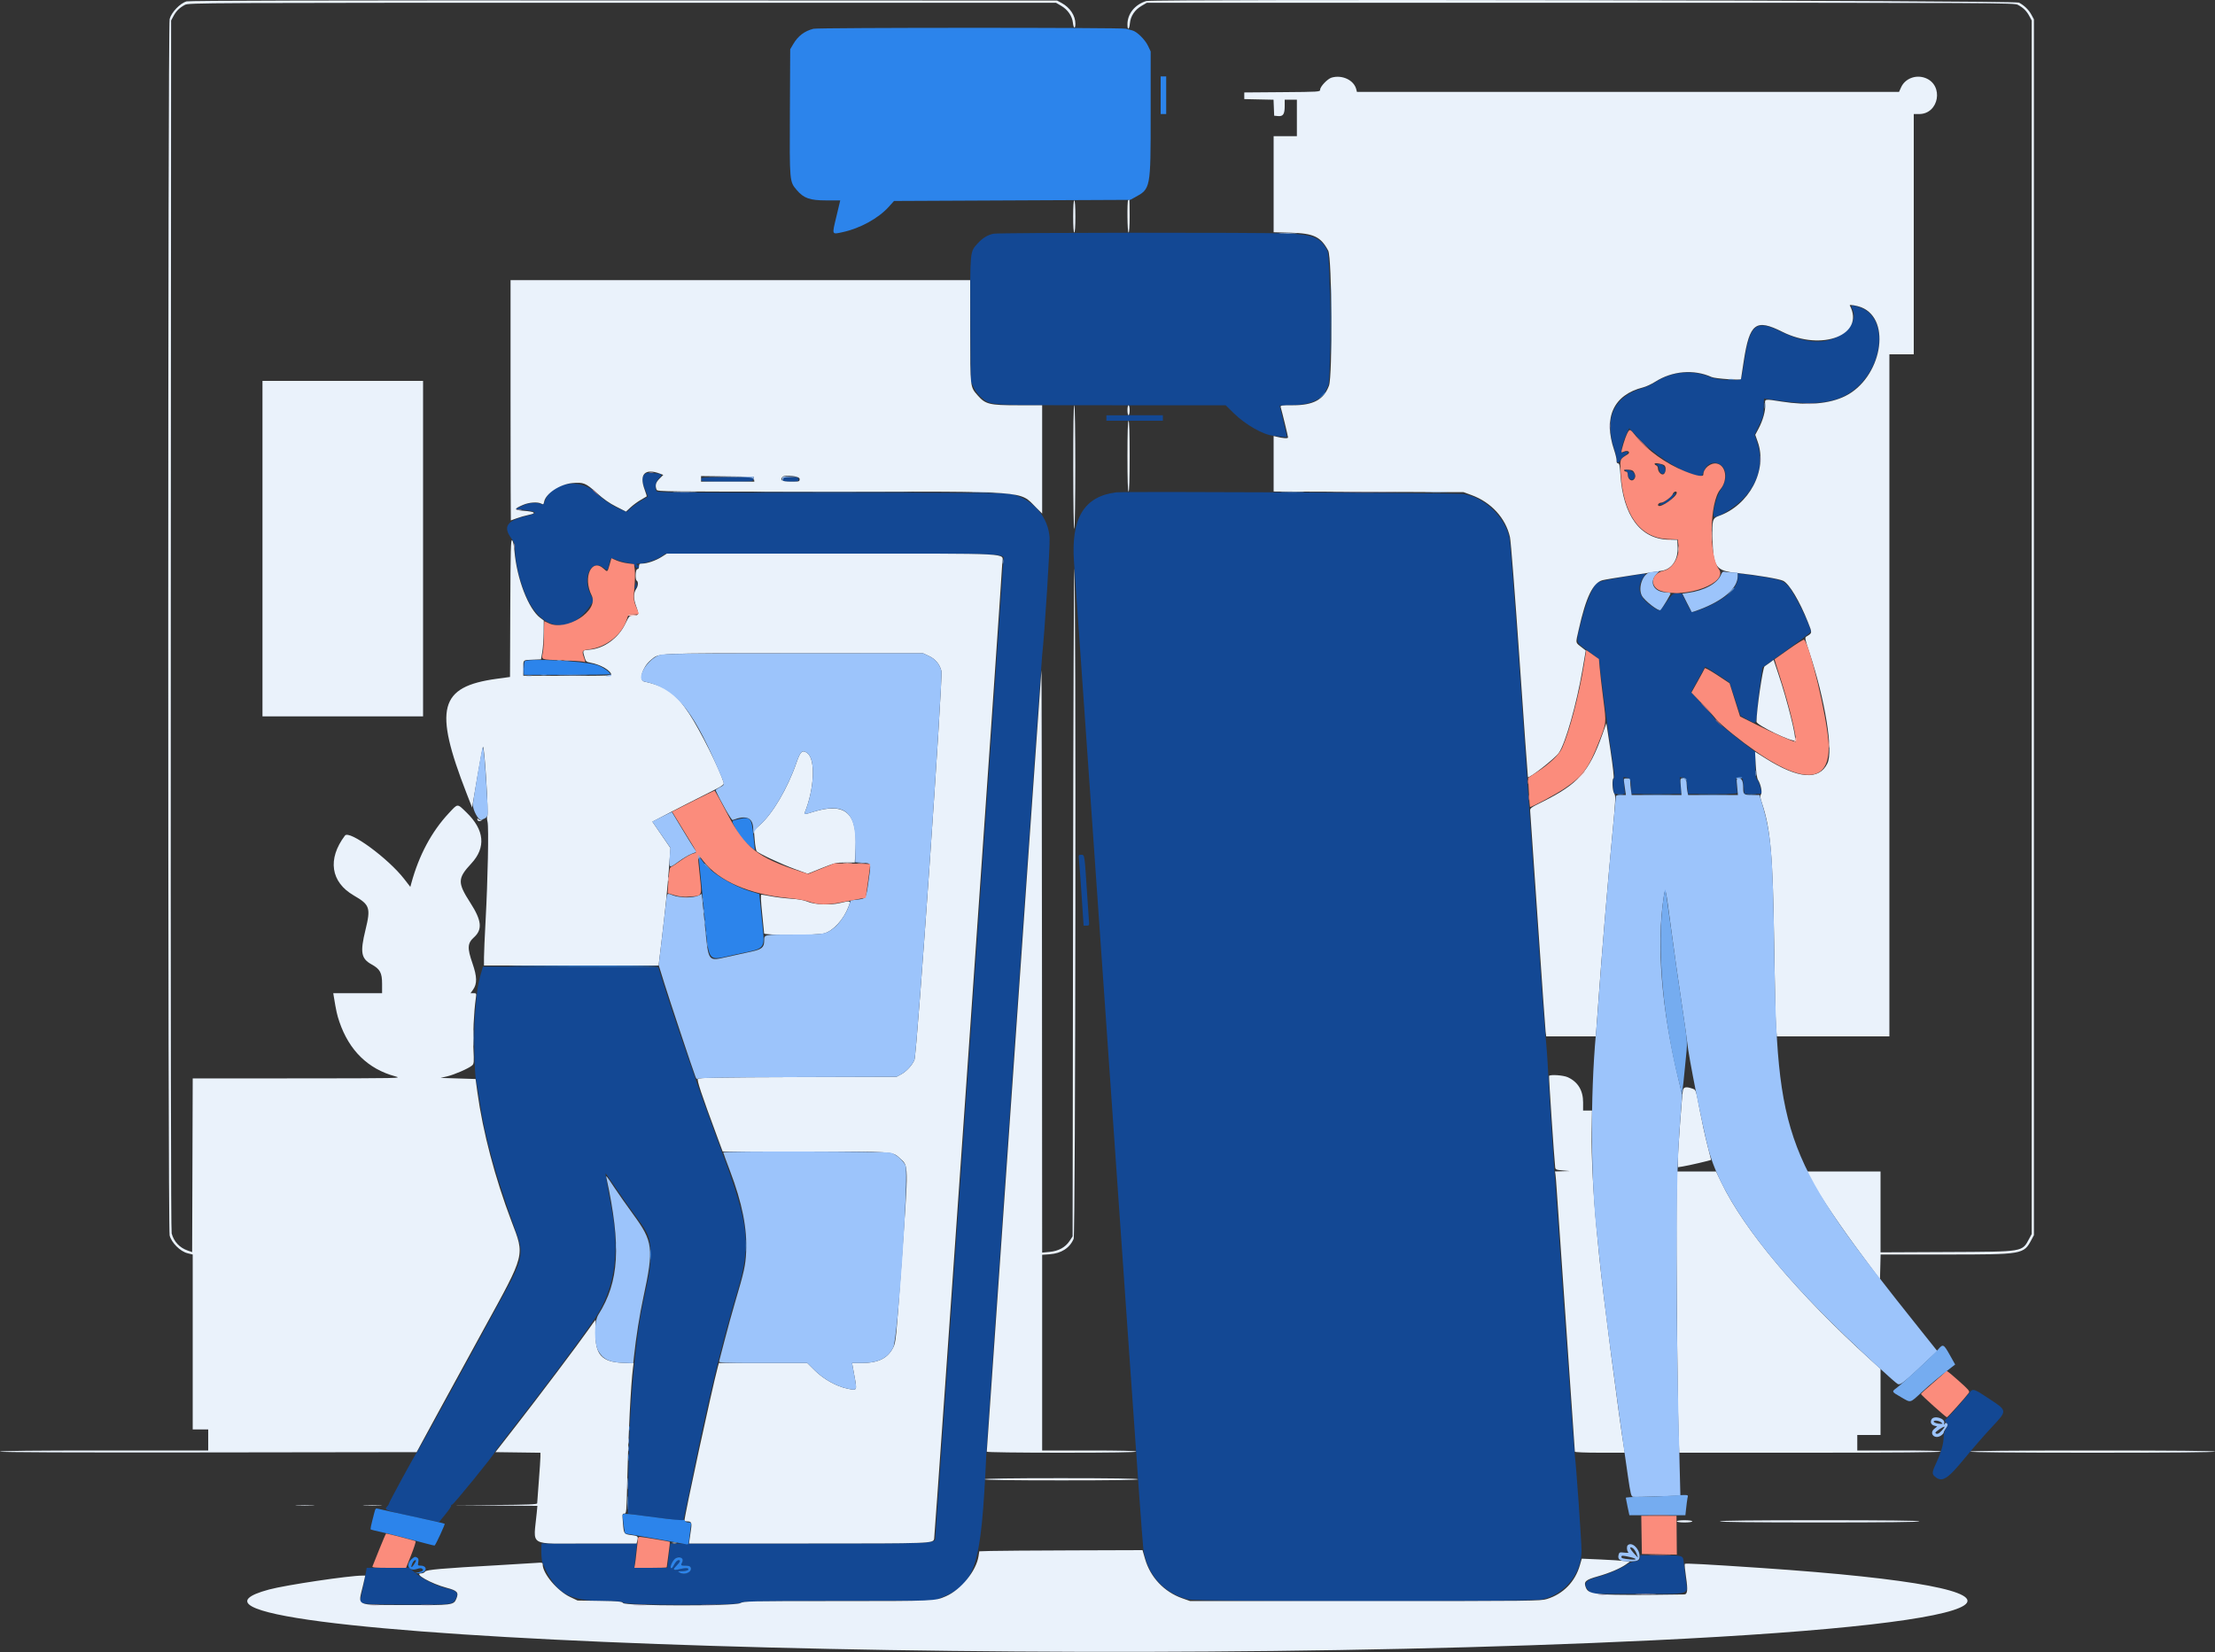 <svg id="svg" version="1.1" xmlns="http://www.w3.org/2000/svg" xmlns:xlink="http://www.w3.org/1999/xlink" width="400" height="298.4" viewBox="0, 0, 400,298.4"><rect x="0" y="0" width="400" height="298.4" fill="#333333" stroke="none"/><g id="svgg"><path id="path0" d="M179.437 42.216 C 178.361 42.425,177.441 42.985,176.548 43.974 C 175.148 45.523,175.177 45.215,175.242 57.714 L 175.300 68.929 175.902 70.106 C 176.275 70.836,176.830 71.531,177.361 71.936 C 179.085 73.251,178.135 73.200,200.808 73.200 L 221.343 73.200 222.823 74.656 C 224.903 76.702,228.113 78.535,229.896 78.694 C 230.228 78.724,230.928 78.815,231.450 78.897 C 231.972 78.979,232.398 78.968,232.396 78.873 C 232.395 78.778,232.095 77.473,231.732 75.973 L 231.071 73.245 233.585 73.161 C 237.180 73.041,238.944 72.038,239.875 69.588 C 240.423 68.146,240.278 46.459,239.713 45.319 C 238.534 42.943,237.197 42.368,232.400 42.175 C 227.339 41.970,180.511 42.007,179.437 42.216 M334.495 55.790 C 335.264 57.277,334.488 59.189,332.633 60.379 C 329.638 62.301,326.118 62.117,321.357 59.789 C 317.070 57.692,315.962 58.662,314.977 65.377 C 314.741 66.985,314.492 68.360,314.424 68.434 C 314.017 68.873,310.076 68.644,308.824 68.109 C 305.556 66.711,301.775 67.104,298.734 69.156 C 298.258 69.477,297.201 69.941,296.384 70.186 C 291.460 71.666,289.691 75.549,291.475 80.958 C 291.776 81.870,291.995 82.806,291.961 83.039 C 291.875 83.634,292.351 83.727,292.607 83.166 C 292.724 82.910,293.153 82.477,293.560 82.204 C 294.360 81.666,293.911 81.312,293.029 81.785 C 292.528 82.052,292.910 80.173,293.713 78.418 L 294.207 77.336 296.011 79.257 C 299.144 82.596,304.835 86.000,307.283 86.000 C 307.318 86.000,307.501 85.593,307.691 85.096 C 308.295 83.515,309.875 83.106,311.006 84.236 C 311.923 85.154,311.825 86.870,310.765 88.438 C 309.853 89.788,309.030 93.400,309.635 93.400 C 310.398 93.400,313.034 91.777,314.422 90.453 C 317.506 87.510,318.578 83.613,317.319 79.919 L 316.848 78.537 317.674 76.819 C 318.421 75.261,318.499 74.954,318.499 73.551 C 318.500 72.699,318.542 72.001,318.594 72.001 C 318.646 72.000,320.041 72.189,321.694 72.420 C 327.499 73.232,331.324 72.770,334.112 70.918 C 340.187 66.884,341.256 57.356,335.841 55.511 C 334.387 55.015,334.123 55.070,334.495 55.790 M199.800 75.509 L 199.800 76.000 204.900 76.000 L 210.000 76.000 210.000 75.502 L 210.000 75.004 204.900 75.011 L 199.800 75.018 199.800 75.509 M299.250 84.016 C 299.443 84.128,299.600 84.422,299.600 84.670 C 299.600 85.531,300.465 85.939,300.703 85.190 C 300.914 84.526,300.306 83.799,299.545 83.806 C 299.010 83.811,298.960 83.847,299.250 84.016 M293.650 85.076 C 293.843 85.224,294.000 85.530,294.000 85.758 C 294.000 86.368,294.567 86.876,294.921 86.582 C 295.640 85.986,295.063 84.979,293.939 84.870 C 293.369 84.815,293.338 84.837,293.650 85.076 M116.350 85.743 C 115.870 86.276,115.911 87.000,116.500 88.400 C 116.775 89.053,117.000 89.627,117.000 89.675 C 117.000 89.723,116.503 90.042,115.896 90.385 C 115.290 90.727,114.433 91.332,113.993 91.730 L 113.194 92.452 112.346 92.128 C 110.831 91.550,108.981 90.329,107.542 88.957 C 104.692 86.242,99.507 87.144,98.383 90.551 C 98.213 91.067,98.081 91.194,97.830 91.088 C 96.861 90.677,95.495 90.781,94.300 91.357 L 93.100 91.935 94.348 92.077 C 97.106 92.392,97.271 92.669,95.020 93.207 C 91.488 94.051,90.773 95.171,92.398 97.319 C 92.871 97.944,92.990 98.304,92.994 99.124 C 93.008 101.659,93.978 105.546,95.259 108.200 C 98.041 113.962,103.028 114.554,106.487 109.532 L 107.218 108.471 106.687 107.448 C 105.053 104.299,106.764 100.798,109.055 102.600 C 109.731 103.132,109.699 103.155,110.000 101.900 C 110.303 100.635,110.196 100.685,111.525 101.190 C 112.089 101.404,113.004 101.640,113.558 101.713 C 114.309 101.813,114.591 101.943,114.664 102.223 C 114.718 102.431,114.906 102.600,115.081 102.600 C 115.505 102.600,115.487 102.271,115.050 102.016 C 114.766 101.850,114.837 101.811,115.429 101.806 C 116.438 101.798,118.551 101.112,119.439 100.505 L 120.179 100.000 150.375 100.000 C 183.997 100.000,181.200 99.875,181.200 101.379 C 181.200 102.229,169.066 276.278,168.923 277.478 C 168.754 278.900,170.720 278.792,144.672 278.804 L 121.051 278.815 120.790 281.007 L 120.529 283.200 117.537 283.200 L 114.545 283.200 114.683 281.850 C 114.759 281.108,114.874 280.118,114.938 279.650 L 115.054 278.800 106.427 278.800 L 97.800 278.800 97.766 279.450 C 97.708 280.555,97.810 281.881,97.984 282.300 C 100.272 287.796,102.586 289.196,109.384 289.199 C 111.641 289.200,112.339 289.264,112.594 289.494 C 113.117 289.968,132.946 290.013,133.664 289.542 C 134.119 289.244,135.797 289.207,151.433 289.156 L 168.700 289.100 169.900 288.619 C 176.234 286.079,177.176 283.107,178.115 262.700 C 178.277 259.189,187.965 120.502,188.196 118.400 C 188.648 114.278,189.632 98.801,189.545 97.176 C 189.348 93.475,186.651 90.287,182.885 89.304 C 181.839 89.031,178.006 88.995,150.216 89.004 C 124.762 89.013,118.701 88.965,118.569 88.757 C 118.174 88.134,118.388 86.972,119.005 86.395 C 119.737 85.712,119.593 85.585,117.929 85.453 C 116.889 85.370,116.646 85.415,116.350 85.743 M126.600 86.600 C 126.600 86.989,126.733 87.000,131.300 87.000 C 135.867 87.000,136.000 86.989,136.000 86.600 C 136.000 86.211,135.867 86.200,131.300 86.200 C 126.733 86.200,126.600 86.211,126.600 86.600 M141.400 86.600 C 141.400 86.962,141.533 87.000,142.800 87.000 C 144.067 87.000,144.200 86.962,144.200 86.600 C 144.200 86.238,144.067 86.200,142.800 86.200 C 141.533 86.200,141.400 86.238,141.400 86.600 M201.600 88.933 C 195.762 89.639,193.359 93.623,193.960 101.600 C 194.097 103.415,196.730 141.125,199.811 185.400 C 206.775 285.491,206.342 279.470,206.685 280.902 C 207.661 284.974,210.466 287.841,214.505 288.893 C 216.224 289.341,276.346 289.353,278.456 288.906 C 282.524 288.044,285.600 284.275,285.600 280.153 C 285.600 278.386,284.647 264.757,284.401 263.000 C 284.285 262.175,283.471 251.150,282.593 238.500 C 281.714 225.850,280.724 211.675,280.392 207.000 C 280.060 202.325,279.703 196.565,279.599 194.200 C 279.494 191.835,279.271 188.685,279.104 187.200 C 278.936 185.715,278.216 175.995,277.505 165.600 C 276.793 155.205,276.120 145.440,276.010 143.900 C 275.899 142.360,275.136 131.470,274.313 119.700 C 273.491 107.930,272.714 97.805,272.588 97.200 C 271.788 93.368,268.153 89.872,264.300 89.228 C 263.130 89.032,203.114 88.750,201.600 88.933 M301.751 89.701 C 301.293 90.229,300.671 90.683,300.151 90.867 C 299.480 91.105,299.406 91.172,299.800 91.183 C 300.422 91.202,301.629 90.480,302.201 89.748 C 302.927 88.819,302.549 88.779,301.751 89.701 M296.154 103.743 C 291.175 104.499,288.736 104.995,288.361 105.326 C 287.593 106.005,286.410 108.900,285.595 112.096 C 284.522 116.302,284.433 115.898,286.800 117.600 C 287.900 118.391,288.801 119.097,288.802 119.169 C 288.817 120.347,290.226 130.956,291.415 138.850 C 291.594 140.039,291.594 140.467,291.413 140.685 C 291.252 140.878,291.221 141.359,291.314 142.185 L 291.452 143.400 292.443 143.400 L 293.434 143.400 293.292 141.884 L 293.150 140.369 293.717 140.434 C 294.365 140.509,294.548 140.939,294.580 142.450 L 294.600 143.400 299.097 143.400 L 303.595 143.400 303.467 141.884 L 303.339 140.368 303.919 140.434 C 304.481 140.498,304.506 140.546,304.678 141.950 L 304.855 143.400 309.341 143.400 C 313.518 143.400,313.820 143.376,313.726 143.050 C 313.671 142.858,313.597 142.205,313.563 141.600 L 313.500 140.500 314.097 140.500 C 314.477 140.500,314.709 140.609,314.735 140.800 C 314.757 140.965,314.832 141.618,314.902 142.250 L 315.029 143.400 316.628 143.400 C 318.056 143.400,318.216 143.363,318.126 143.050 C 318.071 142.858,317.912 142.295,317.773 141.800 C 317.634 141.305,317.403 140.828,317.260 140.740 C 317.070 140.623,317.000 139.937,317.000 138.196 L 317.000 135.813 315.850 134.966 C 313.265 133.062,310.047 130.402,309.714 129.894 C 309.519 129.596,308.466 128.380,307.375 127.192 L 305.390 125.031 306.627 122.766 C 307.307 121.519,307.886 120.471,307.912 120.436 C 307.939 120.401,308.946 121.028,310.150 121.830 L 312.338 123.287 313.330 126.293 L 314.321 129.300 315.510 129.944 C 317.156 130.836,317.122 130.858,317.269 128.750 C 317.340 127.733,317.592 125.477,317.829 123.737 L 318.260 120.574 322.630 117.451 C 325.034 115.734,327.000 114.227,327.000 114.103 C 327.000 113.100,324.081 107.176,322.957 105.899 C 321.938 104.741,321.275 104.561,314.774 103.686 L 313.848 103.562 313.836 104.403 C 313.809 106.351,311.207 108.563,307.145 110.090 C 305.357 110.763,305.514 110.835,304.554 108.900 L 303.711 107.200 302.872 107.200 C 302.050 107.200,302.011 107.232,300.910 108.803 C 299.641 110.614,299.789 110.591,297.947 109.254 C 295.856 107.735,295.508 105.974,296.919 104.050 C 297.271 103.569,297.279 103.572,296.154 103.743 M114.827 105.200 C 114.809 105.365,114.739 105.725,114.670 106.000 C 114.574 106.386,114.601 106.449,114.788 106.274 C 114.922 106.150,114.993 105.790,114.946 105.474 C 114.898 105.158,114.845 105.035,114.827 105.200 M194.861 155.450 C 194.925 156.028,195.137 158.908,195.332 161.850 L 195.687 167.200 196.204 167.200 C 196.664 167.200,196.714 167.130,196.663 166.550 C 196.631 166.192,196.468 163.785,196.300 161.200 C 195.848 154.244,195.872 154.400,195.258 154.400 C 194.758 154.400,194.748 154.426,194.861 155.450 M87.026 175.249 C 86.572 176.684,86.216 178.362,86.123 179.500 C 86.070 180.160,85.921 181.816,85.793 183.179 C 85.526 186.019,85.649 193.809,85.982 195.200 C 86.101 195.695,86.381 197.315,86.604 198.800 C 87.641 205.700,89.366 211.866,93.403 223.100 C 94.563 226.327,94.227 227.872,91.142 233.500 C 90.117 235.370,86.188 242.570,82.411 249.500 C 78.634 256.430,75.438 262.190,75.310 262.300 C 75.058 262.515,70.200 271.433,70.200 271.680 C 70.200 271.762,70.061 271.968,69.891 272.137 C 69.306 272.722,69.744 272.890,74.508 273.908 L 79.287 274.929 80.433 273.527 C 81.062 272.756,81.532 272.052,81.477 271.963 C 81.422 271.873,81.494 271.798,81.638 271.795 C 81.896 271.789,89.300 262.681,89.300 262.369 C 89.300 262.281,90.521 260.654,92.013 258.754 C 97.841 251.336,104.870 241.951,107.335 238.300 C 110.922 232.986,111.947 226.653,110.507 218.700 C 110.228 217.160,109.830 214.969,109.622 213.832 C 109.414 212.694,109.309 211.839,109.390 211.932 C 109.470 212.024,110.395 213.368,111.445 214.917 C 112.496 216.466,114.086 218.716,114.979 219.917 C 117.200 222.901,117.480 223.666,117.467 226.700 C 117.457 229.099,117.386 229.559,116.115 235.424 C 115.127 239.983,114.270 247.736,113.797 256.400 C 113.575 260.468,113.287 273.392,113.418 273.413 C 114.729 273.629,123.321 274.724,123.371 274.683 C 123.411 274.651,124.143 271.176,124.999 266.962 C 127.847 252.943,130.364 242.532,133.135 233.317 C 135.689 224.821,135.292 221.246,130.310 207.922 C 126.347 197.323,121.736 183.980,119.278 176.000 L 118.877 174.700 103.055 174.649 L 87.232 174.598 87.026 175.249 M355.640 251.589 C 354.937 252.540,351.992 255.870,351.532 256.235 C 351.122 256.560,351.120 256.580,351.477 256.975 C 351.834 257.369,351.833 257.400,351.422 258.064 C 351.190 258.440,351.000 259.070,351.000 259.464 C 351.000 260.706,350.584 262.243,349.779 263.978 C 348.904 265.861,348.850 266.203,349.350 266.653 C 350.671 267.844,351.624 267.282,354.745 263.471 C 356.174 261.727,358.350 259.223,359.581 257.907 C 362.546 254.738,362.555 254.866,359.208 252.650 C 356.424 250.807,356.255 250.757,355.640 251.589 M296.159 281.400 C 296.109 281.820,295.970 281.917,295.290 282.008 C 294.844 282.068,294.192 282.321,293.842 282.570 C 292.805 283.309,290.421 284.330,288.600 284.815 C 286.203 285.454,285.787 286.065,286.883 287.339 L 287.366 287.900 295.800 287.900 C 305.676 287.900,304.777 288.168,304.416 285.334 C 304.274 284.215,304.116 282.850,304.066 282.300 C 303.940 280.919,304.065 280.961,299.927 280.929 L 296.217 280.900 296.159 281.400 M123.085 281.514 C 123.317 281.746,123.347 281.925,123.200 282.201 C 122.898 282.764,122.935 282.800,123.806 282.800 C 124.368 282.800,124.651 282.899,124.738 283.127 C 125.047 283.932,123.693 284.587,122.774 284.077 C 122.318 283.824,122.330 283.814,123.100 283.804 C 124.030 283.792,124.584 283.537,124.198 283.299 C 124.063 283.215,123.468 283.264,122.875 283.406 C 121.535 283.727,121.379 283.591,122.176 282.794 C 122.873 282.096,122.976 281.738,122.450 281.835 C 122.258 281.871,121.932 282.245,121.726 282.666 C 121.494 283.140,121.281 283.361,121.165 283.245 C 120.903 282.983,121.557 281.684,122.079 281.431 C 122.658 281.150,122.727 281.156,123.085 281.514 M66.096 283.950 C 65.937 284.935,65.168 288.642,65.069 288.906 C 64.749 289.756,65.116 289.797,73.301 289.832 C 81.759 289.869,81.747 289.870,82.317 288.766 C 82.849 287.737,82.513 287.347,80.732 286.927 C 78.759 286.462,76.376 285.297,75.012 284.130 L 73.924 283.200 70.071 283.200 L 66.218 283.200 66.096 283.950 " stroke="none" fill="#134894" fill-rule="evenodd"></path><path id="path1" d="M33.707 0.250 C 32.548 0.557,30.942 2.225,30.636 3.439 C 30.294 4.799,30.294 221.801,30.636 223.161 C 30.966 224.470,32.536 226.036,33.851 226.367 L 34.800 226.606 34.800 242.403 L 34.800 258.200 36.200 258.200 L 37.600 258.200 37.600 260.100 L 37.600 262.000 18.800 262.000 C 6.367 262.000,0.000 262.068,0.000 262.201 C 0.000 262.334,12.574 262.384,37.619 262.351 L 75.237 262.300 78.933 255.500 C 80.966 251.760,84.741 244.854,87.322 240.154 C 94.953 226.256,94.778 226.933,92.365 220.594 C 89.408 212.825,87.205 204.482,86.213 197.300 L 85.882 194.900 82.715 194.800 L 79.548 194.700 80.724 194.430 C 82.027 194.132,84.675 192.975,85.253 192.452 C 85.593 192.145,85.613 191.889,85.493 189.408 C 85.375 186.965,85.569 182.862,85.921 180.350 C 86.052 179.418,86.044 179.400,85.514 179.400 L 84.973 179.400 85.423 178.768 C 86.185 177.697,86.158 176.414,85.321 174.006 C 84.356 171.227,84.406 170.381,85.600 169.300 C 87.163 167.886,86.986 166.253,84.922 163.050 C 82.598 159.442,82.619 158.652,85.106 155.978 C 87.801 153.081,87.498 149.898,84.226 146.739 C 82.527 145.099,82.730 145.089,81.044 146.894 C 77.937 150.221,75.655 154.488,74.277 159.549 L 74.100 160.198 73.000 158.779 C 70.108 155.046,63.080 149.890,62.296 150.927 C 59.093 155.162,59.712 159.339,63.900 161.755 C 66.790 163.422,66.976 163.971,66.000 167.967 C 65.009 172.025,65.207 173.146,67.100 174.196 C 68.641 175.050,69.000 175.718,69.000 177.730 L 69.000 179.400 64.591 179.400 L 60.182 179.400 60.288 180.050 C 60.710 182.621,60.865 183.322,61.291 184.575 C 63.052 189.750,66.480 193.098,71.374 194.418 C 72.674 194.769,72.327 194.776,53.751 194.788 L 34.802 194.800 34.751 210.481 L 34.700 226.163 33.912 225.892 C 32.438 225.385,31.399 224.281,30.999 222.796 C 30.866 222.302,30.816 185.300,30.849 112.876 L 30.900 3.700 31.331 2.900 C 31.829 1.973,32.417 1.398,33.400 0.873 C 34.080 0.511,36.343 0.500,112.400 0.500 L 190.700 0.500 191.654 1.061 C 192.823 1.748,193.615 2.895,193.750 4.096 C 193.871 5.165,194.200 5.309,194.200 4.294 C 194.200 2.822,193.225 1.355,191.700 0.532 L 190.900 0.100 112.700 0.070 C 58.652 0.050,34.255 0.105,33.707 0.250 M206.999 0.186 C 204.958 0.809,203.600 2.491,203.600 4.394 C 203.600 5.536,203.930 5.396,204.045 4.205 C 204.169 2.910,204.925 1.778,206.146 1.061 L 207.100 0.500 285.400 0.500 C 361.457 0.500,363.720 0.511,364.400 0.873 C 365.383 1.398,365.971 1.973,366.469 2.900 L 366.900 3.700 366.900 113.300 L 366.900 222.900 366.469 223.700 C 365.140 226.171,365.622 226.091,351.650 226.156 L 339.600 226.212 339.600 218.906 L 339.600 211.600 332.881 211.600 L 326.162 211.600 326.809 212.750 C 328.776 216.244,332.459 221.675,336.822 227.515 L 339.500 231.100 339.557 228.850 L 339.613 226.600 351.318 226.600 C 365.352 226.600,365.436 226.586,366.857 223.929 L 367.300 223.100 367.300 113.300 L 367.300 3.500 366.868 2.700 C 366.363 1.764,365.580 0.995,364.600 0.473 C 363.861 0.079,208.276 -0.203,206.999 0.186 M240.474 14.018 C 239.732 14.233,238.400 15.633,238.400 16.198 C 238.400 16.585,238.231 16.596,231.550 16.647 L 224.700 16.700 224.700 17.300 L 224.700 17.900 227.341 17.956 L 229.983 18.011 230.041 19.456 L 230.100 20.900 230.791 20.966 C 231.713 21.053,232.000 20.625,232.000 19.162 L 232.000 18.000 233.100 18.000 L 234.200 18.000 234.200 21.300 L 234.200 24.600 232.100 24.600 L 230.000 24.600 230.000 33.276 L 230.000 41.951 233.062 42.034 C 237.238 42.146,238.509 42.752,239.860 45.277 C 240.539 46.546,240.658 67.895,239.996 69.665 C 239.054 72.182,237.188 73.200,233.513 73.200 C 231.378 73.200,231.182 73.231,231.277 73.550 C 231.547 74.455,232.600 78.804,232.600 79.014 C 232.600 79.242,231.707 79.182,230.450 78.869 L 230.000 78.757 230.000 83.770 L 230.000 88.783 247.150 88.842 L 264.300 88.900 265.720 89.420 C 269.291 90.726,271.908 93.585,272.679 97.021 C 272.842 97.745,273.595 107.408,274.416 119.300 C 275.214 130.850,275.889 140.331,275.918 140.368 C 276.136 140.656,280.811 136.994,281.508 135.988 C 282.707 134.258,284.715 127.176,285.787 120.900 L 286.368 117.500 285.856 117.100 C 284.415 115.974,284.504 116.376,285.104 113.695 C 286.412 107.851,287.658 105.268,289.390 104.803 C 289.781 104.699,292.215 104.294,294.800 103.903 C 297.385 103.512,299.782 103.147,300.126 103.092 C 301.930 102.801,303.068 101.078,302.961 98.801 L 302.900 97.515 301.300 97.477 C 296.214 97.354,293.094 93.117,292.626 85.700 C 292.526 84.114,292.438 83.699,292.200 83.697 C 292.006 83.694,291.911 83.518,291.932 83.197 C 291.950 82.923,291.751 82.065,291.490 81.289 C 289.505 75.389,291.383 71.318,296.710 69.977 C 297.253 69.840,298.239 69.383,298.899 68.962 C 302.004 66.982,305.885 66.656,309.100 68.105 C 309.742 68.395,314.396 68.716,314.400 68.471 C 314.400 68.455,314.622 67.001,314.894 65.239 C 315.955 58.361,317.060 57.520,321.867 59.934 C 329.039 63.536,336.854 60.473,334.047 55.160 C 333.942 54.961,335.379 55.205,336.150 55.517 C 341.711 57.767,339.770 68.320,333.200 71.555 C 330.375 72.946,326.494 73.279,321.744 72.537 C 318.591 72.044,318.683 72.027,318.767 73.084 C 318.853 74.160,318.368 75.916,317.570 77.420 L 316.976 78.541 317.426 79.820 C 319.230 84.953,315.889 91.262,310.327 93.224 C 309.262 93.600,309.150 94.023,309.247 97.300 C 309.402 102.503,309.829 103.096,313.711 103.504 C 317.359 103.887,321.354 104.566,322.036 104.919 C 323.136 105.487,324.977 108.566,326.490 112.366 C 327.296 114.390,327.302 114.336,326.182 114.993 C 325.900 115.158,325.966 115.490,326.748 117.840 C 329.594 126.394,331.096 135.637,330.005 137.889 C 328.505 140.989,324.747 140.695,318.904 137.023 L 316.938 135.787 317.061 138.089 C 317.138 139.514,317.292 140.564,317.465 140.845 C 317.979 141.677,318.282 143.160,318.007 143.492 C 317.812 143.727,317.847 144.039,318.179 145.043 C 319.759 149.811,320.156 154.449,320.394 170.900 C 320.493 177.830,320.639 184.333,320.716 185.350 L 320.857 187.200 331.029 187.200 L 341.200 187.200 341.200 125.600 L 341.200 64.000 343.400 64.000 L 345.600 64.000 345.600 42.300 L 345.600 20.600 346.570 20.600 C 350.164 20.600,351.074 15.378,347.705 14.091 C 345.979 13.432,344.031 14.179,343.311 15.775 L 342.939 16.600 293.991 16.600 L 245.043 16.600 244.926 16.132 C 244.510 14.473,242.384 13.464,240.474 14.018 M203.733 36.133 C 203.512 36.355,203.576 42.000,203.800 42.000 C 203.924 42.000,204.000 40.867,204.000 39.000 C 204.000 37.350,203.970 36.000,203.933 36.000 C 203.897 36.000,203.807 36.060,203.733 36.133 M193.800 39.100 C 193.800 40.900,193.876 42.000,194.000 42.000 C 194.124 42.000,194.200 40.900,194.200 39.100 C 194.200 37.300,194.124 36.200,194.000 36.200 C 193.876 36.200,193.800 37.300,193.800 39.100 M92.200 72.300 C 92.200 84.235,92.223 94.000,92.250 94.000 C 92.278 94.000,92.750 93.830,93.300 93.622 C 93.850 93.415,94.834 93.135,95.486 93.001 C 96.992 92.691,96.625 92.416,94.488 92.255 C 92.772 92.125,92.764 91.923,94.447 91.199 C 95.557 90.721,97.083 90.616,97.746 90.971 C 98.104 91.163,98.166 91.120,98.268 90.611 C 98.562 89.140,101.111 87.461,103.359 87.257 C 105.359 87.076,105.783 87.246,107.733 89.015 C 108.965 90.132,110.037 90.888,111.275 91.511 L 113.050 92.405 113.888 91.633 C 114.348 91.208,115.170 90.606,115.713 90.295 C 116.256 89.983,116.735 89.703,116.777 89.671 C 116.819 89.639,116.656 89.084,116.414 88.438 C 115.367 85.639,116.471 84.520,119.239 85.576 L 119.778 85.782 119.089 86.471 C 118.410 87.150,118.268 87.694,118.570 88.460 C 118.706 88.804,120.034 88.819,149.517 88.805 C 186.124 88.788,184.065 88.633,187.050 91.618 L 188.200 92.768 188.200 82.984 L 188.200 73.200 183.739 73.200 C 178.698 73.200,177.961 73.020,176.583 71.450 C 175.177 69.849,175.209 70.120,175.204 59.850 L 175.200 50.600 133.700 50.600 L 92.200 50.600 92.200 72.300 M47.400 99.100 L 47.400 129.400 61.900 129.400 L 76.400 129.400 76.400 99.100 L 76.400 68.800 61.900 68.800 L 47.400 68.800 47.400 99.100 M193.814 84.550 C 193.822 91.070,193.901 95.730,194.000 95.500 C 194.250 94.917,194.250 73.200,194.000 73.200 C 193.869 73.200,193.805 77.107,193.814 84.550 M203.600 74.100 C 203.600 74.595,203.690 75.000,203.800 75.000 C 203.910 75.000,204.000 74.595,204.000 74.100 C 204.000 73.605,203.910 73.200,203.800 73.200 C 203.690 73.200,203.600 73.605,203.600 74.100 M203.600 82.400 C 203.600 86.533,203.671 88.800,203.800 88.800 C 203.929 88.800,204.000 86.533,204.000 82.400 C 204.000 78.267,203.929 76.000,203.800 76.000 C 203.671 76.000,203.600 78.267,203.600 82.400 M136.164 86.550 L 136.228 87.000 131.414 87.000 L 126.600 87.000 126.600 86.496 L 126.600 85.993 131.350 86.046 L 136.100 86.100 136.164 86.550 M144.400 86.500 C 144.400 86.992,144.373 87.000,142.800 87.000 C 141.224 87.000,140.748 86.719,141.333 86.133 C 141.776 85.691,144.400 86.005,144.400 86.500 M92.152 109.817 L 92.100 122.281 89.695 122.611 C 79.312 124.032,78.283 127.941,84.251 143.288 L 85.258 145.876 86.179 140.451 C 86.685 137.468,87.155 134.974,87.221 134.909 C 87.493 134.644,88.262 147.157,87.993 147.465 C 87.914 147.556,87.937 148.006,88.045 148.465 C 88.282 149.481,88.094 158.938,87.690 166.300 C 87.533 169.160,87.404 172.153,87.402 172.950 L 87.400 174.400 103.169 174.400 L 118.938 174.400 119.472 169.950 C 120.170 164.141,120.523 160.656,120.829 156.547 L 121.080 153.193 119.447 150.809 L 117.814 148.424 120.857 146.834 C 122.531 145.959,125.458 144.465,127.361 143.515 C 130.547 141.924,130.812 141.751,130.684 141.343 C 129.915 138.882,126.445 131.940,124.500 128.970 C 122.058 125.243,120.275 123.961,116.350 123.111 C 115.303 122.885,116.031 120.463,117.513 119.241 C 119.101 117.933,117.698 118.000,143.386 118.002 L 166.700 118.004 167.723 118.480 C 168.920 119.038,169.685 119.949,170.007 121.204 C 170.311 122.384,165.595 190.346,165.133 191.453 C 164.733 192.408,163.679 193.548,162.719 194.062 L 161.900 194.500 144.071 194.554 C 129.882 194.597,126.199 194.661,126.030 194.864 C 125.821 195.116,126.610 197.486,129.520 205.348 L 130.500 207.996 145.300 207.999 C 161.402 208.003,161.138 207.985,162.445 209.163 C 164.111 210.666,164.095 209.827,162.799 228.214 C 161.834 241.906,161.780 242.452,161.306 243.388 C 160.308 245.357,158.597 246.200,155.599 246.200 L 153.871 246.200 154.299 248.550 C 154.793 251.263,154.825 251.210,152.942 250.807 C 151.020 250.396,148.748 249.127,147.198 247.598 L 145.780 246.200 137.798 246.200 L 129.815 246.200 129.615 246.950 C 128.556 250.913,123.600 273.793,123.600 274.719 C 123.600 274.763,123.803 274.801,124.050 274.803 C 124.872 274.809,124.970 275.009,124.782 276.300 C 124.686 276.960,124.566 277.793,124.516 278.150 L 124.425 278.800 146.000 278.800 C 168.307 278.800,168.502 278.793,168.694 277.957 C 168.831 277.359,181.002 103.017,181.001 101.661 C 180.999 99.834,184.062 100.000,150.262 100.000 L 120.414 100.000 119.457 100.607 C 118.416 101.267,116.856 101.800,115.964 101.800 C 115.496 101.800,115.400 101.885,115.400 102.300 C 115.400 102.611,115.287 102.800,115.100 102.800 C 114.749 102.800,114.659 104.690,115.000 104.900 C 115.286 105.077,115.247 105.843,114.928 106.305 C 114.376 107.107,114.363 108.081,114.886 109.521 C 115.434 111.029,115.373 111.192,114.264 111.197 C 113.672 111.200,113.579 111.302,112.918 112.676 C 111.674 115.263,109.086 117.143,106.482 117.352 C 105.130 117.460,105.165 117.395,105.628 118.929 C 105.784 119.447,105.949 119.582,106.559 119.689 C 108.497 120.030,110.400 121.154,110.400 121.957 C 110.400 122.036,106.822 122.088,102.450 122.074 L 94.500 122.048 94.500 120.741 C 94.500 119.139,94.400 119.231,96.207 119.159 L 97.700 119.100 97.928 117.800 C 98.054 117.085,98.167 115.504,98.178 114.288 L 98.200 112.075 97.585 111.620 C 95.431 110.028,93.317 104.544,92.896 99.458 C 92.812 98.445,92.653 97.727,92.481 97.585 C 92.244 97.388,92.195 99.196,92.152 109.817 M193.781 162.215 L 193.700 223.329 193.154 224.154 C 192.391 225.307,191.153 225.982,189.523 226.134 L 188.200 226.258 188.168 173.379 C 188.150 144.296,188.105 120.770,188.066 121.100 C 188.028 121.430,187.009 135.875,185.801 153.200 C 184.594 170.525,182.389 202.102,180.903 223.370 C 179.416 244.639,178.200 262.121,178.200 262.220 C 178.200 262.325,183.833 262.400,191.700 262.400 C 200.567 262.400,205.200 262.331,205.200 262.200 C 205.200 262.070,202.233 262.000,196.700 262.000 L 188.200 262.000 188.200 244.327 L 188.200 226.654 189.550 226.557 C 191.662 226.405,193.197 225.415,193.889 223.756 C 194.226 222.952,194.343 106.590,194.012 102.800 C 193.930 101.865,193.826 128.602,193.781 162.215 M319.597 119.707 C 319.214 119.993,318.793 120.289,318.662 120.365 C 318.335 120.554,317.211 128.256,317.202 130.364 C 317.199 130.979,323.727 134.139,324.142 133.724 C 324.479 133.387,322.789 126.615,321.153 121.744 L 320.294 119.188 319.597 119.707 M289.326 132.763 C 286.921 139.470,285.004 141.610,278.488 144.861 C 276.287 145.960,276.277 145.968,276.339 146.633 C 276.373 147.000,276.988 155.895,277.705 166.400 C 278.422 176.905,279.057 185.883,279.116 186.350 L 279.225 187.200 283.696 187.200 L 288.168 187.200 288.280 185.950 C 288.342 185.263,288.532 182.675,288.702 180.200 C 289.165 173.472,290.317 159.665,291.118 151.254 C 291.769 144.425,291.802 143.770,291.514 143.359 C 291.168 142.865,291.070 140.679,291.388 140.567 C 291.497 140.528,291.263 138.413,290.835 135.563 L 290.092 130.627 289.326 132.763 M143.831 137.751 C 142.241 142.386,139.511 147.022,137.162 149.077 L 136.142 149.969 136.285 151.731 C 136.364 152.700,136.522 153.606,136.637 153.744 C 136.981 154.160,141.145 156.108,143.578 156.993 L 145.855 157.821 148.378 156.810 C 150.730 155.867,151.016 155.799,152.630 155.799 L 154.360 155.800 154.505 153.284 C 154.878 146.823,152.598 144.853,146.833 146.657 C 145.381 147.111,145.183 147.134,145.304 146.839 C 147.060 142.532,147.314 137.205,145.817 136.056 C 144.918 135.366,144.539 135.689,143.831 137.751 M86.203 147.938 C 86.198 148.315,86.565 148.442,86.948 148.196 C 87.271 147.988,87.269 147.980,86.916 148.092 C 86.699 148.161,86.461 148.102,86.369 147.957 C 86.253 147.774,86.205 147.769,86.203 147.938 M137.629 164.950 C 137.820 166.793,137.981 168.435,137.988 168.600 C 138.002 168.960,147.544 168.957,148.837 168.597 C 150.476 168.140,152.347 166.094,153.216 163.806 C 153.663 162.631,153.691 162.643,151.662 163.120 C 149.892 163.537,147.073 163.409,145.800 162.854 C 145.211 162.598,144.198 162.417,142.869 162.331 C 141.752 162.259,140.132 162.065,139.269 161.900 C 138.406 161.735,137.606 161.600,137.491 161.600 C 137.350 161.600,137.396 162.705,137.629 164.950 M279.742 194.350 C 279.674 194.475,280.661 209.246,280.842 210.800 C 280.896 211.262,280.998 211.309,282.200 211.415 L 283.500 211.531 282.155 211.565 L 280.810 211.600 280.896 212.150 C 280.943 212.453,281.031 213.510,281.092 214.500 C 281.152 215.490,281.921 226.590,282.801 239.166 C 283.680 251.743,284.400 262.116,284.400 262.216 C 284.400 262.322,286.306 262.400,288.909 262.400 L 293.418 262.400 293.308 261.750 C 292.453 256.690,289.376 232.920,288.809 227.000 C 288.699 225.845,288.476 223.550,288.314 221.900 C 287.741 216.069,287.359 208.581,287.429 204.580 L 287.500 200.600 286.692 200.600 L 285.884 200.600 285.888 199.150 C 285.896 196.966,284.951 195.413,283.104 194.574 C 282.296 194.207,279.907 194.048,279.742 194.350 M303.918 196.899 C 303.755 197.551,303.004 207.926,303.002 209.568 L 303.000 210.835 303.850 210.703 C 304.910 210.538,309.000 209.586,309.000 209.505 C 309.000 209.472,308.692 208.243,308.316 206.773 C 307.939 205.303,307.350 202.615,307.006 200.800 C 306.219 196.647,306.297 196.873,305.562 196.617 C 304.534 196.258,304.058 196.340,303.918 196.899 M302.756 217.950 C 302.688 225.714,302.917 251.845,303.106 257.950 L 303.245 262.400 326.810 262.400 C 342.305 262.400,350.419 262.332,350.500 262.200 C 350.582 262.068,348.035 262.000,343.012 262.000 L 335.400 262.000 335.400 260.600 L 335.400 259.200 337.500 259.200 L 339.600 259.200 339.600 253.228 L 339.600 247.256 337.753 245.578 C 324.635 233.660,314.976 222.168,310.836 213.553 L 309.900 211.606 306.356 211.603 L 302.811 211.600 302.756 217.950 M106.196 240.249 C 104.371 242.854,97.294 252.246,93.048 257.700 L 89.467 262.300 93.534 262.354 L 97.600 262.408 97.594 263.154 C 97.591 263.564,97.459 265.565,97.300 267.600 C 97.141 269.635,97.009 271.411,97.006 271.548 C 97.001 271.739,95.264 271.808,89.350 271.850 L 81.700 271.905 89.373 271.952 L 97.047 272.000 96.929 273.250 C 96.341 279.505,95.175 278.800,106.108 278.800 L 114.953 278.800 115.074 278.350 C 115.296 277.520,115.216 277.431,114.131 277.295 C 112.657 277.111,112.661 277.116,112.498 275.150 C 112.360 273.494,112.374 273.400,112.746 273.400 C 113.126 273.400,113.145 273.188,113.276 267.350 C 113.461 259.123,113.925 250.033,114.310 247.074 L 114.417 246.247 112.453 246.168 C 108.679 246.017,107.466 244.677,107.550 240.750 C 107.578 239.457,107.576 238.400,107.547 238.400 C 107.517 238.400,106.909 239.232,106.196 240.249 M355.800 262.200 C 355.800 262.332,363.300 262.400,377.900 262.400 C 392.500 262.400,400.000 262.332,400.000 262.200 C 400.000 262.068,392.500 262.000,377.900 262.000 C 363.300 262.000,355.800 262.068,355.800 262.200 M177.800 267.200 C 177.800 267.331,182.571 267.400,191.712 267.400 C 200.935 267.400,205.582 267.333,205.500 267.200 C 205.420 267.070,200.565 267.000,191.588 267.000 C 182.529 267.000,177.800 267.069,177.800 267.200 M53.641 271.948 C 54.379 271.986,55.639 271.987,56.441 271.949 C 57.244 271.911,56.640 271.879,55.100 271.879 C 53.560 271.879,52.904 271.910,53.641 271.948 M65.841 271.948 C 66.579 271.986,67.839 271.987,68.641 271.949 C 69.444 271.911,68.840 271.879,67.300 271.879 C 65.760 271.879,65.104 271.910,65.841 271.948 M302.800 274.800 C 302.800 274.914,303.400 275.000,304.200 275.000 C 305.000 275.000,305.600 274.914,305.600 274.800 C 305.600 274.686,305.000 274.600,304.200 274.600 C 303.400 274.600,302.800 274.686,302.800 274.800 M310.600 274.800 C 310.600 274.932,316.733 275.000,328.600 275.000 C 340.467 275.000,346.600 274.932,346.600 274.800 C 346.600 274.668,340.467 274.600,328.600 274.600 C 316.733 274.600,310.600 274.668,310.600 274.800 M121.450 278.738 C 121.642 278.788,121.958 278.788,122.150 278.738 C 122.343 278.688,122.185 278.646,121.800 278.646 C 121.415 278.646,121.258 278.688,121.450 278.738 M178.872 280.149 L 176.843 280.214 176.717 281.058 C 176.315 283.740,173.545 287.151,170.808 288.337 C 168.819 289.198,168.877 289.195,151.256 289.198 C 135.082 289.200,134.382 289.215,133.656 289.582 C 132.578 290.126,112.917 290.104,112.517 289.557 C 112.313 289.278,111.699 289.221,108.289 289.165 L 104.300 289.100 102.948 288.460 C 100.644 287.368,98.000 284.224,98.000 282.576 C 98.000 282.248,97.871 282.217,96.850 282.304 C 96.218 282.357,93.180 282.542,90.100 282.714 C 79.648 283.299,76.952 283.536,76.756 283.885 C 76.659 284.058,76.352 284.200,76.073 284.200 C 74.570 284.200,77.844 286.058,80.654 286.800 C 82.595 287.312,82.881 287.638,82.404 288.790 C 81.929 289.937,81.671 289.968,73.135 289.920 C 63.819 289.868,64.663 290.278,65.581 286.250 L 65.957 284.600 65.425 284.600 C 63.028 284.600,51.625 286.301,48.611 287.107 C 16.761 295.635,183.864 301.780,298.400 296.294 C 365.722 293.070,374.699 287.046,317.900 283.209 C 308.274 282.559,304.383 282.351,304.255 282.479 C 304.188 282.546,304.288 283.632,304.478 284.893 C 304.827 287.218,304.743 287.995,304.143 288.003 C 288.239 288.214,286.949 288.125,286.392 286.781 C 285.944 285.700,286.294 285.366,288.524 284.741 C 290.615 284.155,292.607 283.307,293.663 282.555 L 294.300 282.100 293.400 281.969 C 292.905 281.897,290.958 281.771,289.073 281.690 L 285.645 281.542 285.307 282.721 C 284.450 285.707,282.311 287.910,279.382 288.821 C 278.208 289.186,277.022 289.200,246.532 289.196 L 214.900 289.192 213.509 288.701 C 210.226 287.542,207.747 284.921,206.784 281.587 L 206.325 280.000 193.613 280.042 C 186.621 280.065,179.987 280.113,178.872 280.149 " stroke="none" fill="#eaf2fb" fill-rule="evenodd"></path><path id="path2" d="M146.900 5.195 C 145.262 5.617,144.119 6.487,143.242 7.977 L 142.700 8.900 142.644 20.279 C 142.581 32.938,142.568 32.789,143.907 34.354 C 145.156 35.813,146.266 36.200,149.208 36.200 L 151.737 36.200 151.042 39.106 C 150.227 42.509,150.168 42.361,152.178 41.929 C 155.323 41.253,158.635 39.432,160.508 37.349 L 161.451 36.300 182.775 36.200 L 204.100 36.100 204.900 35.668 C 207.803 34.098,207.791 34.163,207.794 20.700 L 207.796 9.300 207.328 8.300 C 206.789 7.148,205.282 5.670,204.462 5.490 C 204.153 5.422,203.643 5.286,203.329 5.187 C 202.631 4.966,147.755 4.974,146.900 5.195 M209.600 17.200 L 209.600 20.600 210.100 20.600 L 210.600 20.600 210.600 17.200 L 210.600 13.800 210.100 13.800 L 209.600 13.800 209.600 17.200 M240.293 57.700 C 240.293 63.420,240.319 65.731,240.350 62.836 C 240.381 59.941,240.381 55.261,240.350 52.436 C 240.319 49.611,240.293 51.980,240.293 57.700 M312.150 68.541 C 312.398 68.589,312.803 68.589,313.050 68.541 C 313.298 68.493,313.095 68.454,312.600 68.454 C 312.105 68.454,311.903 68.493,312.150 68.541 M238.589 71.550 L 237.900 72.300 238.650 71.611 C 239.063 71.232,239.400 70.894,239.400 70.861 C 239.400 70.708,239.231 70.852,238.589 71.550 M94.733 119.486 C 94.660 119.677,94.600 120.298,94.600 120.866 L 94.600 121.900 102.400 121.900 C 106.690 121.900,110.200 121.842,110.200 121.771 C 110.200 121.410,108.670 120.374,107.749 120.112 C 105.054 119.345,94.973 118.860,94.733 119.486 M292.150 143.541 C 292.397 143.589,292.803 143.589,293.050 143.541 C 293.298 143.493,293.095 143.454,292.600 143.454 C 292.105 143.454,291.903 143.493,292.150 143.541 M296.950 143.549 C 298.188 143.584,300.213 143.584,301.450 143.549 C 302.688 143.514,301.675 143.486,299.200 143.486 C 296.725 143.486,295.713 143.514,296.950 143.549 M307.150 143.549 C 308.388 143.584,310.413 143.584,311.650 143.549 C 312.888 143.514,311.875 143.486,309.400 143.486 C 306.925 143.486,305.913 143.514,307.150 143.549 M315.546 143.544 C 315.901 143.589,316.531 143.589,316.946 143.546 C 317.360 143.503,317.070 143.467,316.300 143.466 C 315.530 143.465,315.190 143.500,315.546 143.544 M133.112 148.025 C 132.049 148.274,132.057 148.206,132.894 149.740 C 133.664 151.152,134.399 152.035,135.609 153.002 L 136.318 153.569 136.064 151.080 C 135.708 147.608,135.557 147.452,133.112 148.025 M126.266 155.750 C 126.331 156.273,126.705 160.030,127.097 164.100 C 128.096 174.455,127.471 173.552,132.848 172.402 C 138.597 171.172,138.153 171.792,137.555 165.842 L 137.117 161.489 135.609 161.032 C 132.153 159.984,128.252 157.561,126.923 155.636 C 126.191 154.576,126.122 154.588,126.266 155.750 M92.900 174.546 C 107.487 174.684,118.953 174.686,118.869 174.550 C 118.818 174.468,111.694 174.421,103.038 174.447 C 94.382 174.472,89.820 174.517,92.900 174.546 M134.670 225.000 C 134.670 225.935,134.704 226.318,134.746 225.850 C 134.789 225.382,134.789 224.618,134.746 224.150 C 134.704 223.683,134.670 224.065,134.670 225.000 M111.250 225.100 C 111.253 225.540,111.294 225.696,111.341 225.448 C 111.389 225.199,111.387 224.839,111.337 224.648 C 111.287 224.456,111.248 224.660,111.250 225.100 M117.467 226.600 C 117.467 227.425,117.503 227.763,117.546 227.350 C 117.589 226.938,117.589 226.263,117.546 225.850 C 117.503 225.438,117.467 225.775,117.467 226.600 M113.646 258.000 C 113.646 258.385,113.688 258.543,113.738 258.350 C 113.788 258.157,113.788 257.843,113.738 257.650 C 113.688 257.457,113.646 257.615,113.646 258.000 M113.457 263.300 C 113.459 263.850,113.498 264.051,113.544 263.747 C 113.589 263.443,113.588 262.993,113.541 262.747 C 113.493 262.501,113.456 262.750,113.457 263.300 M67.623 273.140 C 66.960 275.686,66.851 276.208,66.969 276.275 C 67.041 276.317,67.820 276.509,68.700 276.702 C 70.292 277.052,74.164 278.041,76.973 278.815 C 77.783 279.038,78.470 279.194,78.500 279.161 C 78.773 278.855,80.397 275.330,80.306 275.239 C 80.241 275.174,77.600 274.566,74.439 273.888 C 71.277 273.210,68.494 272.593,68.255 272.518 C 67.879 272.398,67.794 272.482,67.623 273.140 M112.480 274.250 C 112.538 274.718,112.639 275.528,112.705 276.050 C 112.771 276.572,112.886 277.001,112.962 277.003 C 113.160 277.007,123.198 278.778,123.822 278.918 C 124.332 279.033,124.347 279.007,124.483 277.768 C 124.559 277.071,124.673 276.163,124.736 275.750 C 124.845 275.043,124.821 275.000,124.319 275.000 C 124.019 275.000,123.735 274.862,123.666 274.683 C 123.599 274.509,123.489 274.450,123.422 274.552 C 123.350 274.662,121.266 274.468,118.300 274.075 C 111.840 273.219,112.351 273.204,112.480 274.250 M74.419 281.550 C 73.153 282.593,73.775 283.903,75.297 283.401 C 75.832 283.225,76.097 283.217,76.255 283.375 C 76.539 283.659,76.370 283.811,75.560 284.003 L 74.900 284.159 75.505 284.180 C 75.839 284.191,76.311 284.060,76.556 283.888 C 77.169 283.459,76.831 282.800,75.998 282.800 C 75.447 282.800,75.418 282.761,75.534 282.180 C 75.619 281.756,75.569 281.503,75.379 281.383 C 74.991 281.137,74.902 281.152,74.419 281.550 M122.079 281.431 C 121.557 281.684,120.903 282.983,121.165 283.245 C 121.281 283.361,121.494 283.140,121.726 282.666 C 121.932 282.245,122.258 281.871,122.450 281.835 C 122.976 281.738,122.873 282.096,122.176 282.794 C 121.379 283.591,121.535 283.727,122.875 283.406 C 123.468 283.264,124.063 283.215,124.198 283.299 C 124.584 283.537,124.030 283.792,123.100 283.804 C 122.330 283.814,122.318 283.824,122.774 284.077 C 123.693 284.587,125.047 283.932,124.738 283.127 C 124.651 282.899,124.368 282.800,123.806 282.800 C 122.935 282.800,122.898 282.764,123.200 282.201 C 123.558 281.530,122.861 281.052,122.079 281.431 M75.022 282.150 C 74.564 282.982,74.166 283.348,74.314 282.800 C 74.471 282.219,74.771 281.800,75.032 281.800 C 75.138 281.800,75.134 281.946,75.022 282.150 " stroke="none" fill="#2c84eb" fill-rule="evenodd"></path><path id="path3" d="M231.250 42.148 C 231.993 42.187,233.207 42.187,233.950 42.148 C 234.693 42.110,234.085 42.078,232.600 42.078 C 231.115 42.078,230.507 42.110,231.250 42.148 M131.286 86.148 C 135.783 86.205,135.977 86.223,136.063 86.607 C 136.137 86.933,136.148 86.923,136.127 86.553 L 136.100 86.100 131.350 86.094 L 126.600 86.089 131.286 86.148 M141.275 86.293 C 141.213 86.455,141.209 86.702,141.265 86.843 C 141.322 86.985,141.376 86.901,141.384 86.658 C 141.399 86.248,141.511 86.212,142.950 86.149 L 144.500 86.080 142.944 86.040 C 141.734 86.009,141.362 86.065,141.275 86.293 M121.840 88.949 C 122.797 88.985,124.417 88.986,125.440 88.949 C 126.463 88.913,125.680 88.883,123.700 88.883 C 121.720 88.882,120.883 88.912,121.840 88.949 M175.850 88.949 C 176.813 88.986,178.388 88.986,179.350 88.949 C 180.313 88.912,179.525 88.882,177.600 88.882 C 175.675 88.882,174.888 88.912,175.850 88.949 M257.640 88.949 C 258.597 88.985,260.217 88.986,261.240 88.949 C 262.263 88.913,261.480 88.883,259.500 88.883 C 257.520 88.882,256.683 88.912,257.640 88.949 M181.046 101.400 C 181.046 101.785,181.088 101.942,181.138 101.750 C 181.188 101.558,181.188 101.243,181.138 101.050 C 181.088 100.858,181.046 101.015,181.046 101.400 M298.095 103.341 C 296.714 103.518,295.734 106.119,296.495 107.590 C 296.963 108.495,299.581 110.517,299.863 110.191 C 300.363 109.614,301.757 107.292,301.679 107.166 C 301.623 107.075,301.289 106.998,300.938 106.996 C 298.700 106.980,297.725 105.240,299.115 103.740 L 299.616 103.200 299.158 103.232 C 298.906 103.250,298.428 103.299,298.095 103.341 M310.807 103.783 C 310.134 105.408,307.799 106.686,304.754 107.096 L 303.807 107.223 304.627 108.862 C 305.078 109.763,305.470 110.526,305.498 110.558 C 305.526 110.590,306.151 110.389,306.888 110.112 C 311.203 108.487,313.800 106.231,313.800 104.106 L 313.800 103.400 312.850 103.397 C 312.328 103.396,311.711 103.344,311.481 103.282 C 311.151 103.194,311.007 103.301,310.807 103.783 M119.093 118.318 C 116.793 119.135,114.719 122.758,116.350 123.111 C 121.841 124.300,124.874 127.837,129.460 138.400 C 131.002 141.951,130.968 141.706,129.997 142.201 C 129.544 142.432,129.202 142.684,129.237 142.761 C 130.186 144.857,132.098 148.205,132.301 148.127 C 134.811 147.164,135.980 147.677,136.024 149.761 C 136.040 150.547,136.086 150.735,136.174 150.366 C 136.243 150.073,136.725 149.460,137.244 149.005 C 139.518 147.010,142.264 142.319,143.831 137.751 C 144.539 135.689,144.918 135.366,145.817 136.056 C 147.314 137.205,147.060 142.532,145.304 146.839 C 145.183 147.134,145.381 147.111,146.833 146.657 C 152.390 144.918,154.526 146.533,154.466 152.428 L 154.431 155.755 155.708 155.837 C 157.385 155.943,157.327 155.774,156.850 159.128 C 156.388 162.378,156.429 162.311,154.773 162.503 L 153.620 162.637 153.298 163.606 C 152.851 164.953,151.617 166.794,150.649 167.561 C 149.146 168.751,148.874 168.800,143.656 168.803 C 137.865 168.806,138.000 168.779,138.000 169.923 C 138.000 171.122,137.582 171.476,135.676 171.892 C 134.809 172.081,132.935 172.492,131.512 172.804 C 127.729 173.636,127.979 173.987,127.268 166.850 L 126.732 161.465 126.124 161.768 C 125.239 162.210,122.740 162.187,121.538 161.726 C 120.356 161.273,120.475 161.114,120.218 163.500 C 120.100 164.600,119.765 167.486,119.475 169.913 L 118.947 174.326 119.967 177.613 C 120.911 180.654,125.082 193.168,125.586 194.472 C 125.756 194.912,125.867 194.993,126.069 194.826 C 126.252 194.674,131.673 194.592,144.115 194.554 L 161.900 194.500 162.719 194.062 C 163.679 193.548,164.733 192.408,165.133 191.453 C 165.595 190.346,170.311 122.384,170.007 121.204 C 169.685 119.949,168.920 119.038,167.723 118.480 L 166.700 118.004 143.300 118.018 C 123.517 118.029,119.775 118.076,119.093 118.318 M94.462 120.900 C 94.463 121.560,94.500 121.806,94.545 121.446 C 94.589 121.087,94.589 120.547,94.543 120.246 C 94.497 119.946,94.461 120.240,94.462 120.900 M101.150 121.949 C 102.388 121.984,104.413 121.984,105.650 121.949 C 106.888 121.914,105.875 121.886,103.400 121.886 C 100.925 121.886,99.913 121.914,101.150 121.949 M109.800 122.000 L 109.300 122.160 109.850 122.180 C 110.153 122.191,110.400 122.110,110.400 122.000 C 110.400 121.890,110.378 121.809,110.350 121.820 C 110.322 121.831,110.075 121.912,109.800 122.000 M95.152 122.141 C 95.401 122.189,95.761 122.187,95.952 122.137 C 96.144 122.087,95.940 122.048,95.500 122.050 C 95.060 122.053,94.904 122.094,95.152 122.141 M87.147 135.000 C 86.980 135.405,85.400 144.795,85.400 145.384 C 85.400 146.362,86.418 148.220,86.879 148.083 C 88.015 147.746,88.153 147.513,88.078 146.062 C 87.699 138.679,87.348 134.512,87.147 135.000 M317.050 139.700 C 317.053 140.140,317.094 140.296,317.141 140.048 C 317.189 139.799,317.187 139.439,317.137 139.248 C 317.087 139.056,317.048 139.260,317.050 139.700 M293.308 141.450 C 293.370 141.917,293.465 142.593,293.520 142.950 L 293.618 143.600 292.709 143.600 C 292.056 143.600,291.800 143.680,291.800 143.885 C 291.800 144.041,291.531 146.944,291.203 150.335 C 290.436 158.261,289.320 171.525,288.808 178.800 C 288.587 181.935,288.313 185.535,288.198 186.800 C 287.173 198.065,287.258 213.078,288.402 223.000 C 288.510 223.935,288.691 225.690,288.804 226.900 C 289.400 233.267,291.818 251.828,293.975 266.599 C 294.450 269.858,294.560 270.306,294.900 270.372 C 295.112 270.412,297.123 270.380,299.370 270.300 L 303.455 270.154 303.330 265.227 C 302.902 248.234,302.807 241.723,302.794 228.400 C 302.781 213.960,302.900 209.369,303.498 201.422 L 303.775 197.741 303.100 194.920 C 300.048 182.170,299.125 170.821,300.432 162.107 C 300.746 160.008,300.775 160.129,301.800 167.900 C 302.250 171.310,303.066 177.090,303.612 180.745 C 304.159 184.400,304.645 187.820,304.693 188.345 C 304.903 190.673,307.503 203.740,308.523 207.600 C 310.850 216.401,319.251 227.900,333.006 241.109 C 337.192 245.128,342.084 249.616,342.666 249.969 C 343.185 250.283,343.736 249.833,349.377 244.489 L 349.853 244.038 346.845 240.269 C 322.052 209.210,320.913 206.231,320.399 171.100 C 320.154 154.388,319.841 150.619,318.262 145.350 L 317.737 143.600 316.390 143.600 C 314.934 143.600,314.800 143.499,314.800 142.409 C 314.800 141.148,314.575 140.600,314.058 140.600 C 313.566 140.600,313.566 140.602,313.706 142.100 L 313.847 143.600 309.348 143.600 L 304.850 143.600 304.725 142.975 C 304.656 142.631,304.600 142.099,304.600 141.791 C 304.600 140.930,304.401 140.600,303.881 140.600 C 303.411 140.600,303.407 140.618,303.532 142.100 L 303.659 143.600 299.157 143.600 L 294.654 143.600 294.527 142.672 C 294.457 142.162,294.400 141.487,294.400 141.172 C 294.400 140.669,294.327 140.600,293.798 140.600 C 293.205 140.600,293.197 140.613,293.308 141.450 M119.549 147.523 L 117.797 148.406 119.419 150.753 L 121.040 153.100 120.945 154.850 C 120.834 156.905,120.804 156.892,122.613 155.577 C 123.386 155.014,124.418 154.403,124.905 154.218 L 125.792 153.881 125.297 153.153 C 125.025 152.752,124.027 151.137,123.080 149.562 C 122.133 147.988,121.345 146.687,121.329 146.670 C 121.313 146.654,120.512 147.038,119.549 147.523 M85.476 187.500 C 85.477 188.820,85.509 189.334,85.548 188.642 C 85.587 187.950,85.587 186.870,85.548 186.242 C 85.508 185.614,85.476 186.180,85.476 187.500 M130.600 208.140 C 130.600 208.216,131.145 209.712,131.812 211.464 C 134.030 217.291,134.952 221.923,134.742 226.178 C 134.621 228.625,134.404 229.605,132.727 235.280 C 132.210 237.030,131.380 240.045,130.881 241.980 C 130.382 243.916,129.929 245.657,129.874 245.850 C 129.779 246.179,130.249 246.200,137.777 246.200 L 145.780 246.200 147.198 247.598 C 148.748 249.127,151.020 250.396,152.942 250.807 C 154.825 251.210,154.793 251.263,154.299 248.550 L 153.871 246.200 155.599 246.200 C 158.597 246.200,160.308 245.357,161.306 243.388 C 162.142 241.739,164.154 212.032,163.531 210.544 C 163.164 209.669,161.795 208.473,160.864 208.214 C 160.003 207.975,130.600 207.903,130.600 208.140 M109.505 212.721 C 112.200 225.122,111.826 231.494,108.051 237.477 C 107.261 238.729,107.264 242.699,108.055 244.045 C 108.932 245.536,110.032 246.071,112.422 246.167 L 114.356 246.245 114.494 244.972 C 114.880 241.424,115.498 237.539,116.193 234.300 C 118.088 225.459,117.943 224.280,114.361 219.366 C 113.212 217.790,111.704 215.645,111.009 214.600 C 109.547 212.400,109.393 212.207,109.505 212.721 M348.808 256.386 C 348.526 256.912,348.744 257.378,349.342 257.528 L 349.840 257.653 349.321 258.077 C 348.292 258.915,349.376 260.055,350.501 259.317 C 350.776 259.138,351.000 258.894,351.000 258.776 C 351.000 258.658,351.191 258.293,351.425 257.965 C 351.748 257.512,351.793 257.313,351.616 257.136 C 351.439 256.959,351.334 256.975,351.179 257.202 C 351.020 257.433,351.001 257.401,351.097 257.060 C 351.335 256.211,349.233 255.591,348.808 256.386 M350.512 256.894 C 350.895 257.183,350.895 257.187,350.500 257.191 C 349.894 257.196,349.200 256.975,349.200 256.777 C 349.200 256.494,350.088 256.573,350.512 256.894 M350.683 258.383 C 350.130 259.004,349.720 259.156,349.510 258.816 C 349.409 258.652,351.001 257.597,351.167 257.718 C 351.203 257.744,350.986 258.044,350.683 258.383 M113.450 260.300 C 113.453 260.740,113.494 260.896,113.541 260.648 C 113.589 260.399,113.587 260.039,113.537 259.848 C 113.487 259.656,113.448 259.860,113.450 260.300 M113.270 268.000 C 113.270 268.935,113.304 269.318,113.346 268.850 C 113.389 268.382,113.389 267.618,113.346 267.150 C 113.304 266.683,113.270 267.065,113.270 268.000 M293.943 279.124 C 293.726 279.341,293.772 280.092,294.017 280.337 C 294.174 280.494,293.981 280.526,293.327 280.453 C 292.468 280.356,292.413 280.379,292.281 280.906 C 292.067 281.756,292.736 282.097,294.500 282.041 C 295.849 281.998,296.124 281.812,296.081 280.972 C 296.013 279.635,294.628 278.438,293.943 279.124 M295.500 280.532 C 295.665 280.926,295.800 281.283,295.800 281.325 C 295.800 281.367,295.485 281.052,295.100 280.626 C 294.304 279.745,294.162 279.258,294.800 279.600 C 295.021 279.718,295.336 280.137,295.500 280.532 M294.344 281.245 C 295.702 281.561,295.706 281.812,294.350 281.674 C 293.044 281.540,292.800 281.466,292.800 281.206 C 292.800 280.940,293.058 280.946,294.344 281.245 " stroke="none" fill="#9cc4fb" fill-rule="evenodd"></path><path id="path4" d="M293.819 78.362 C 293.497 78.994,292.800 81.259,292.800 81.675 C 292.800 81.739,293.027 81.688,293.305 81.561 C 293.978 81.255,294.525 81.702,293.928 82.071 C 292.498 82.953,292.532 82.867,292.663 85.287 C 293.075 92.859,296.079 97.145,301.127 97.366 L 302.977 97.447 303.107 98.484 C 303.363 100.532,302.085 102.730,300.426 103.094 C 298.110 103.603,297.832 106.100,300.019 106.759 C 304.583 108.133,312.148 105.255,310.405 102.807 C 308.550 100.201,308.722 90.715,310.666 88.404 C 312.083 86.720,311.723 84.061,310.034 83.738 C 308.922 83.526,307.600 84.600,307.600 85.716 C 307.600 86.186,306.372 85.970,304.284 85.132 C 300.869 83.763,297.506 81.355,295.458 78.815 C 294.314 77.397,294.312 77.396,293.819 78.362 M300.550 84.051 C 300.905 84.332,300.860 85.301,300.477 85.619 C 300.098 85.934,299.400 85.255,299.400 84.572 C 299.400 84.360,299.265 84.136,299.100 84.072 C 298.935 84.009,298.800 83.873,298.800 83.770 C 298.800 83.543,300.192 83.767,300.550 84.051 M295.158 85.446 C 295.350 85.850,295.362 86.098,295.202 86.396 C 294.795 87.156,293.950 86.685,293.950 85.699 C 293.950 85.420,293.834 85.200,293.687 85.200 C 293.542 85.200,293.365 85.104,293.292 84.988 C 293.205 84.847,293.454 84.796,294.029 84.838 C 294.747 84.889,294.942 84.994,295.158 85.446 M302.800 88.999 C 302.800 89.729,299.903 91.770,299.476 91.342 C 299.280 91.147,299.604 90.800,299.982 90.800 C 300.484 90.800,301.939 89.706,302.096 89.211 C 302.227 88.798,302.800 88.626,302.800 88.999 M110.080 102.014 C 109.703 103.356,109.697 103.361,109.057 102.760 C 106.848 100.684,105.201 104.255,106.847 107.551 C 108.234 110.329,102.232 114.155,99.019 112.542 C 98.645 112.354,98.319 112.200,98.294 112.200 C 98.270 112.200,98.244 113.258,98.236 114.550 C 98.229 115.843,98.136 117.349,98.029 117.897 C 97.771 119.219,97.530 119.123,101.443 119.263 C 103.344 119.330,105.095 119.443,105.333 119.512 C 105.755 119.635,105.759 119.619,105.492 118.869 C 105.022 117.553,105.072 117.462,106.350 117.303 C 109.507 116.909,112.385 114.599,113.229 111.780 C 113.460 111.010,113.476 111.000,114.453 111.000 C 115.318 111.000,115.424 110.956,115.296 110.650 C 114.365 108.432,114.359 108.400,114.566 106.105 C 114.675 104.892,114.704 103.450,114.632 102.900 L 114.500 101.901 113.343 101.757 C 112.707 101.678,111.787 101.436,111.300 101.220 L 110.413 100.828 110.080 102.014 M323.086 117.229 C 321.664 118.239,320.482 119.076,320.461 119.089 C 320.439 119.102,320.915 120.639,321.518 122.506 C 323.155 127.575,324.677 134.000,324.241 134.000 C 323.846 134.000,320.071 132.338,317.196 130.898 L 314.233 129.414 313.284 126.413 L 312.336 123.412 310.135 121.957 C 308.924 121.156,307.901 120.591,307.861 120.701 C 307.822 120.810,307.262 121.845,306.617 123.000 L 305.445 125.100 307.373 127.105 C 308.433 128.208,309.550 129.445,309.857 129.853 C 310.163 130.261,311.558 131.512,312.957 132.634 C 324.600 141.967,330.876 142.413,330.187 133.859 C 329.798 129.019,326.846 116.655,325.815 115.546 C 325.737 115.461,324.508 116.219,323.086 117.229 M286.018 120.163 C 285.169 125.461,283.427 132.112,282.106 135.100 C 281.572 136.309,279.872 137.939,277.580 139.439 L 275.959 140.500 276.095 143.099 C 276.170 144.529,276.260 145.727,276.295 145.761 C 276.440 145.906,280.852 143.548,282.508 142.440 C 285.777 140.253,286.904 138.738,288.701 134.117 C 290.144 130.405,290.103 130.808,289.520 126.194 C 289.235 123.942,288.944 121.411,288.873 120.570 L 288.745 119.040 287.601 118.233 L 286.457 117.427 286.018 120.163 M125.138 144.718 L 121.376 146.614 121.763 147.257 C 121.976 147.611,122.972 149.239,123.975 150.877 C 126.116 154.368,125.969 153.914,125.050 154.212 C 124.638 154.345,123.687 154.897,122.938 155.438 C 122.189 155.979,121.450 156.470,121.296 156.529 C 120.915 156.675,120.850 156.979,120.695 159.313 L 120.562 161.325 121.766 161.690 C 122.643 161.955,123.369 162.029,124.437 161.960 C 126.883 161.803,126.778 162.017,126.363 158.065 C 125.934 153.978,125.901 154.098,127.042 155.567 C 129.838 159.167,135.399 161.575,142.400 162.215 C 143.812 162.345,145.378 162.615,146.000 162.838 C 147.813 163.487,149.368 163.512,152.200 162.938 C 153.575 162.659,155.068 162.373,155.518 162.303 L 156.337 162.176 156.767 159.154 C 157.004 157.491,157.176 156.109,157.148 156.081 C 157.120 156.054,155.658 156.010,153.899 155.985 L 150.700 155.939 148.324 156.901 L 145.949 157.862 144.524 157.405 C 136.867 154.945,134.541 153.118,131.411 147.103 C 130.179 144.736,129.110 142.805,129.036 142.811 C 128.961 142.816,127.207 143.675,125.138 144.718 M351.370 247.740 C 351.332 247.828,350.310 248.747,349.100 249.782 C 347.890 250.817,346.900 251.723,346.900 251.796 C 346.900 251.969,351.394 256.000,351.587 256.000 C 351.724 256.000,354.989 252.360,355.542 251.591 C 355.752 251.300,355.516 251.016,353.778 249.477 C 351.679 247.619,351.484 247.478,351.370 247.740 M296.445 277.250 L 296.500 280.700 299.658 280.755 L 302.815 280.810 302.785 277.305 L 302.756 273.800 299.573 273.800 L 296.391 273.800 296.445 277.250 M68.498 279.850 C 67.869 281.418,67.310 282.813,67.256 282.950 C 67.180 283.143,67.855 283.200,70.242 283.200 L 73.328 283.200 74.262 280.858 C 74.775 279.570,75.129 278.457,75.048 278.386 C 74.927 278.280,70.013 277.000,69.726 277.000 C 69.679 277.000,69.127 278.282,68.498 279.850 M115.185 278.050 C 115.176 278.298,115.144 278.635,115.114 278.800 C 115.083 278.965,114.997 279.730,114.923 280.500 C 114.849 281.270,114.736 282.193,114.672 282.550 L 114.555 283.200 117.478 283.200 C 119.085 283.200,120.400 283.158,120.400 283.107 C 120.400 283.056,120.540 282.011,120.711 280.784 C 120.882 279.558,120.994 278.531,120.961 278.501 C 120.873 278.424,115.901 277.600,115.520 277.600 C 115.326 277.600,115.194 277.777,115.185 278.050 " stroke="none" fill="#fb8c7c" fill-rule="evenodd"></path><path id="path5" d="M318.650 73.300 C 318.653 73.740,318.694 73.896,318.741 73.648 C 318.789 73.399,318.787 73.039,318.737 72.848 C 318.687 72.656,318.648 72.860,318.650 73.300 M138.835 88.950 C 145.289 88.979,155.909 88.979,162.435 88.950 C 168.961 88.921,163.680 88.897,150.700 88.897 C 137.720 88.897,132.381 88.921,138.835 88.950 M231.650 88.949 C 232.613 88.986,234.188 88.986,235.150 88.949 C 236.113 88.912,235.325 88.882,233.400 88.882 C 231.475 88.882,230.688 88.912,231.650 88.949 M312.487 106.850 L 311.900 107.500 312.550 106.913 C 313.156 106.365,313.292 106.200,313.137 106.200 C 313.103 106.200,312.810 106.493,312.487 106.850 M100.650 119.338 C 100.843 119.388,101.158 119.388,101.350 119.338 C 101.543 119.288,101.385 119.246,101.000 119.246 C 100.615 119.246,100.458 119.288,100.650 119.338 M97.750 121.941 C 97.998 121.989,98.403 121.989,98.650 121.941 C 98.898 121.893,98.695 121.854,98.200 121.854 C 97.705 121.854,97.502 121.893,97.750 121.941 M303.800 140.538 C 304.075 140.594,304.374 140.744,304.465 140.870 C 304.576 141.024,304.604 141.001,304.550 140.800 C 304.504 140.631,304.214 140.486,303.885 140.468 C 303.381 140.441,303.369 140.451,303.800 140.538 M313.522 140.564 C 313.467 140.654,313.686 140.689,314.011 140.641 C 314.335 140.594,314.600 140.520,314.600 140.477 C 314.600 140.325,313.621 140.403,313.522 140.564 M127.200 156.063 C 127.200 156.097,127.493 156.390,127.850 156.713 L 128.500 157.300 127.913 156.650 C 127.365 156.044,127.200 155.908,127.200 156.063 M300.420 162.148 C 299.126 170.993,300.271 184.189,303.366 196.100 L 303.729 197.500 303.858 196.700 C 303.929 196.260,304.083 194.865,304.200 193.600 C 304.317 192.335,304.485 190.627,304.573 189.804 C 304.692 188.694,304.640 187.689,304.372 185.904 C 303.466 179.878,302.145 170.650,301.514 165.927 C 301.133 163.083,300.783 160.716,300.735 160.668 C 300.688 160.621,300.546 161.287,300.420 162.148 M126.846 162.600 C 126.846 162.985,126.888 163.143,126.938 162.950 C 126.988 162.758,126.988 162.442,126.938 162.250 C 126.888 162.058,126.846 162.215,126.846 162.600 M127.046 164.600 C 127.046 164.985,127.088 165.143,127.138 164.950 C 127.188 164.758,127.188 164.442,127.138 164.250 C 127.088 164.058,127.046 164.215,127.046 164.600 M127.246 166.600 C 127.246 166.985,127.288 167.143,127.338 166.950 C 127.388 166.758,127.388 166.442,127.338 166.250 C 127.288 166.058,127.246 166.215,127.246 166.600 M127.446 168.600 C 127.446 168.985,127.488 169.143,127.538 168.950 C 127.588 168.758,127.588 168.442,127.538 168.250 C 127.488 168.058,127.446 168.215,127.446 168.600 M127.646 170.600 C 127.646 170.985,127.688 171.143,127.738 170.950 C 127.788 170.758,127.788 170.442,127.738 170.250 C 127.688 170.058,127.646 170.215,127.646 170.600 M349.967 243.785 C 349.177 244.714,343.628 249.860,342.550 250.662 C 341.575 251.388,341.563 251.360,343.272 252.350 C 345.131 253.426,344.852 253.491,347.033 251.478 C 348.655 249.981,350.267 248.637,352.489 246.927 L 353.078 246.474 352.103 244.737 C 350.993 242.759,350.881 242.709,349.967 243.785 M113.450 261.700 C 113.453 262.140,113.494 262.296,113.541 262.048 C 113.589 261.799,113.587 261.439,113.537 261.248 C 113.487 261.056,113.448 261.260,113.450 261.700 M113.273 271.500 C 113.274 272.600,113.307 273.024,113.348 272.443 C 113.388 271.862,113.388 270.962,113.347 270.443 C 113.306 269.924,113.273 270.400,113.273 271.500 M301.200 270.208 C 299.935 270.285,297.707 270.359,296.250 270.374 C 294.793 270.388,293.600 270.465,293.600 270.545 C 293.600 270.625,293.745 271.368,293.923 272.195 L 294.247 273.700 299.303 273.700 L 304.360 273.700 304.488 272.500 C 304.558 271.840,304.667 271.007,304.730 270.650 C 304.861 269.906,305.296 269.961,301.200 270.208 " stroke="none" fill="#75acf0" fill-rule="evenodd"></path><path id="path6" d="M296.500 80.000 C 297.153 80.660,297.732 81.200,297.787 81.200 C 297.842 81.200,297.353 80.660,296.700 80.000 C 296.047 79.340,295.468 78.800,295.413 78.800 C 295.358 78.800,295.847 79.340,296.500 80.000 M107.000 88.463 C 107.000 88.497,107.293 88.790,107.650 89.113 L 108.300 89.700 107.713 89.050 C 107.165 88.444,107.000 88.308,107.000 88.463 M302.350 107.141 C 302.598 107.189,303.002 107.189,303.250 107.141 C 303.498 107.093,303.295 107.054,302.800 107.054 C 302.305 107.054,302.103 107.093,302.350 107.141 M308.100 128.000 C 308.642 128.550,309.130 129.000,309.185 129.000 C 309.240 129.000,308.842 128.550,308.300 128.000 C 307.758 127.450,307.270 127.000,307.215 127.000 C 307.160 127.000,307.558 127.450,308.100 128.000 M309.800 130.063 C 309.800 130.097,310.093 130.390,310.450 130.713 L 311.100 131.300 310.513 130.650 C 309.965 130.044,309.800 129.908,309.800 130.063 M275.846 141.200 C 275.846 141.585,275.888 141.743,275.938 141.550 C 275.988 141.358,275.988 141.042,275.938 140.850 C 275.888 140.657,275.846 140.815,275.846 141.200 M276.050 144.100 C 276.053 144.540,276.094 144.696,276.141 144.448 C 276.189 144.199,276.187 143.839,276.137 143.648 C 276.087 143.456,276.048 143.660,276.050 144.100 M297.959 273.749 C 298.872 273.786,300.312 273.786,301.159 273.748 C 302.007 273.711,301.260 273.681,299.500 273.681 C 297.740 273.681,297.047 273.712,297.959 273.749 M298.150 280.949 C 299.058 280.986,300.543 280.986,301.450 280.949 C 302.358 280.912,301.615 280.881,299.800 280.881 C 297.985 280.881,297.243 280.912,298.150 280.949 " stroke="none" fill="#af6e77" fill-rule="evenodd"></path><path id="path7" d="M325.856 72.947 C 326.382 72.989,327.192 72.988,327.656 72.946 C 328.120 72.904,327.690 72.870,326.700 72.871 C 325.710 72.872,325.330 72.906,325.856 72.947 M290.654 77.000 C 290.654 77.495,290.693 77.698,290.741 77.450 C 290.789 77.203,290.789 76.797,290.741 76.550 C 290.693 76.302,290.654 76.505,290.654 77.000 M317.860 83.000 C 317.860 83.605,317.897 83.853,317.943 83.550 C 317.989 83.248,317.989 82.752,317.943 82.450 C 317.897 82.148,317.860 82.395,317.860 83.000 M117.250 85.338 C 117.442 85.388,117.758 85.388,117.950 85.338 C 118.142 85.288,117.985 85.246,117.600 85.246 C 117.215 85.246,117.058 85.288,117.250 85.338 M241.550 88.950 C 244.218 88.981,248.582 88.981,251.250 88.950 C 253.918 88.918,251.735 88.893,246.400 88.893 C 241.065 88.893,238.882 88.918,241.550 88.950 M93.352 92.141 C 93.601 92.189,93.961 92.187,94.152 92.137 C 94.344 92.087,94.140 92.048,93.700 92.050 C 93.260 92.053,93.104 92.094,93.352 92.141 M92.850 98.700 C 92.853 99.140,92.894 99.296,92.941 99.048 C 92.989 98.799,92.987 98.439,92.937 98.248 C 92.887 98.056,92.848 98.260,92.850 98.700 M101.950 119.341 C 102.198 119.389,102.603 119.389,102.850 119.341 C 103.097 119.293,102.895 119.254,102.400 119.254 C 101.905 119.254,101.703 119.293,101.950 119.341 M126.023 154.950 C 126.038 155.293,126.081 155.367,126.138 155.148 C 126.192 154.942,126.328 154.854,126.465 154.936 C 126.596 155.015,126.579 154.927,126.426 154.738 C 126.053 154.279,125.996 154.309,126.023 154.950 M154.954 155.945 C 155.313 155.989,155.853 155.989,156.154 155.943 C 156.454 155.897,156.160 155.861,155.500 155.862 C 154.840 155.863,154.594 155.900,154.954 155.945 M123.552 162.141 C 123.801 162.189,124.161 162.187,124.352 162.137 C 124.544 162.087,124.340 162.048,123.900 162.050 C 123.460 162.053,123.304 162.094,123.552 162.141 M295.650 287.949 C 296.502 287.986,297.897 287.986,298.750 287.949 C 299.603 287.911,298.905 287.880,297.200 287.880 C 295.495 287.880,294.798 287.911,295.650 287.949 M288.750 288.145 C 289.108 288.189,289.693 288.189,290.050 288.145 C 290.407 288.100,290.115 288.064,289.400 288.064 C 288.685 288.064,288.393 288.100,288.750 288.145 M66.850 289.946 C 67.263 289.989,67.938 289.989,68.350 289.946 C 68.763 289.903,68.425 289.867,67.600 289.867 C 66.775 289.867,66.438 289.903,66.850 289.946 M76.256 289.947 C 76.782 289.989,77.592 289.988,78.056 289.946 C 78.520 289.904,78.090 289.870,77.100 289.871 C 76.110 289.872,75.730 289.906,76.256 289.947 M114.557 289.948 C 115.138 289.988,116.038 289.988,116.557 289.947 C 117.076 289.906,116.600 289.873,115.500 289.873 C 114.400 289.874,113.976 289.907,114.557 289.948 M126.950 289.947 C 127.528 289.988,128.472 289.988,129.050 289.947 C 129.628 289.907,129.155 289.874,128.000 289.874 C 126.845 289.874,126.373 289.907,126.950 289.947 " stroke="none" fill="#afa2b9" fill-rule="evenodd"></path><path id="path8" d="M309.069 96.900 C 309.069 97.780,309.104 98.115,309.147 97.645 C 309.189 97.174,309.188 96.454,309.145 96.045 C 309.102 95.635,309.068 96.020,309.069 96.900 M301.050 97.538 C 301.243 97.588,301.558 97.588,301.750 97.538 C 301.943 97.488,301.785 97.446,301.400 97.446 C 301.015 97.446,300.858 97.488,301.050 97.538 M303.054 99.200 C 303.054 99.695,303.093 99.898,303.141 99.650 C 303.189 99.403,303.189 98.998,303.141 98.750 C 303.093 98.502,303.054 98.705,303.054 99.200 M113.400 111.155 C 113.400 111.241,113.760 111.276,114.200 111.234 C 114.640 111.192,115.000 111.122,115.000 111.079 C 115.000 111.036,114.640 111.000,114.200 111.000 C 113.760 111.000,113.400 111.070,113.400 111.155 M324.200 133.483 C 324.200 133.639,324.088 133.812,323.950 133.868 C 323.801 133.928,323.841 133.975,324.050 133.984 C 324.272 133.994,324.400 133.854,324.400 133.600 C 324.400 133.380,324.355 133.200,324.300 133.200 C 324.245 133.200,324.200 133.328,324.200 133.483 M330.257 134.500 C 330.259 135.050,330.298 135.251,330.344 134.947 C 330.389 134.643,330.388 134.193,330.341 133.947 C 330.293 133.701,330.256 133.950,330.257 134.500 M285.291 140.250 L 284.500 141.100 285.350 140.309 C 286.140 139.574,286.292 139.400,286.141 139.400 C 286.108 139.400,285.725 139.782,285.291 140.250 M152.346 155.944 C 152.701 155.989,153.331 155.989,153.746 155.946 C 154.160 155.903,153.870 155.867,153.100 155.866 C 152.330 155.865,151.990 155.900,152.346 155.944 M120.646 158.800 C 120.646 159.185,120.688 159.343,120.738 159.150 C 120.788 158.958,120.788 158.643,120.738 158.450 C 120.688 158.258,120.646 158.415,120.646 158.800 " stroke="none" fill="#fabeb8" fill-rule="evenodd"></path></g></svg>